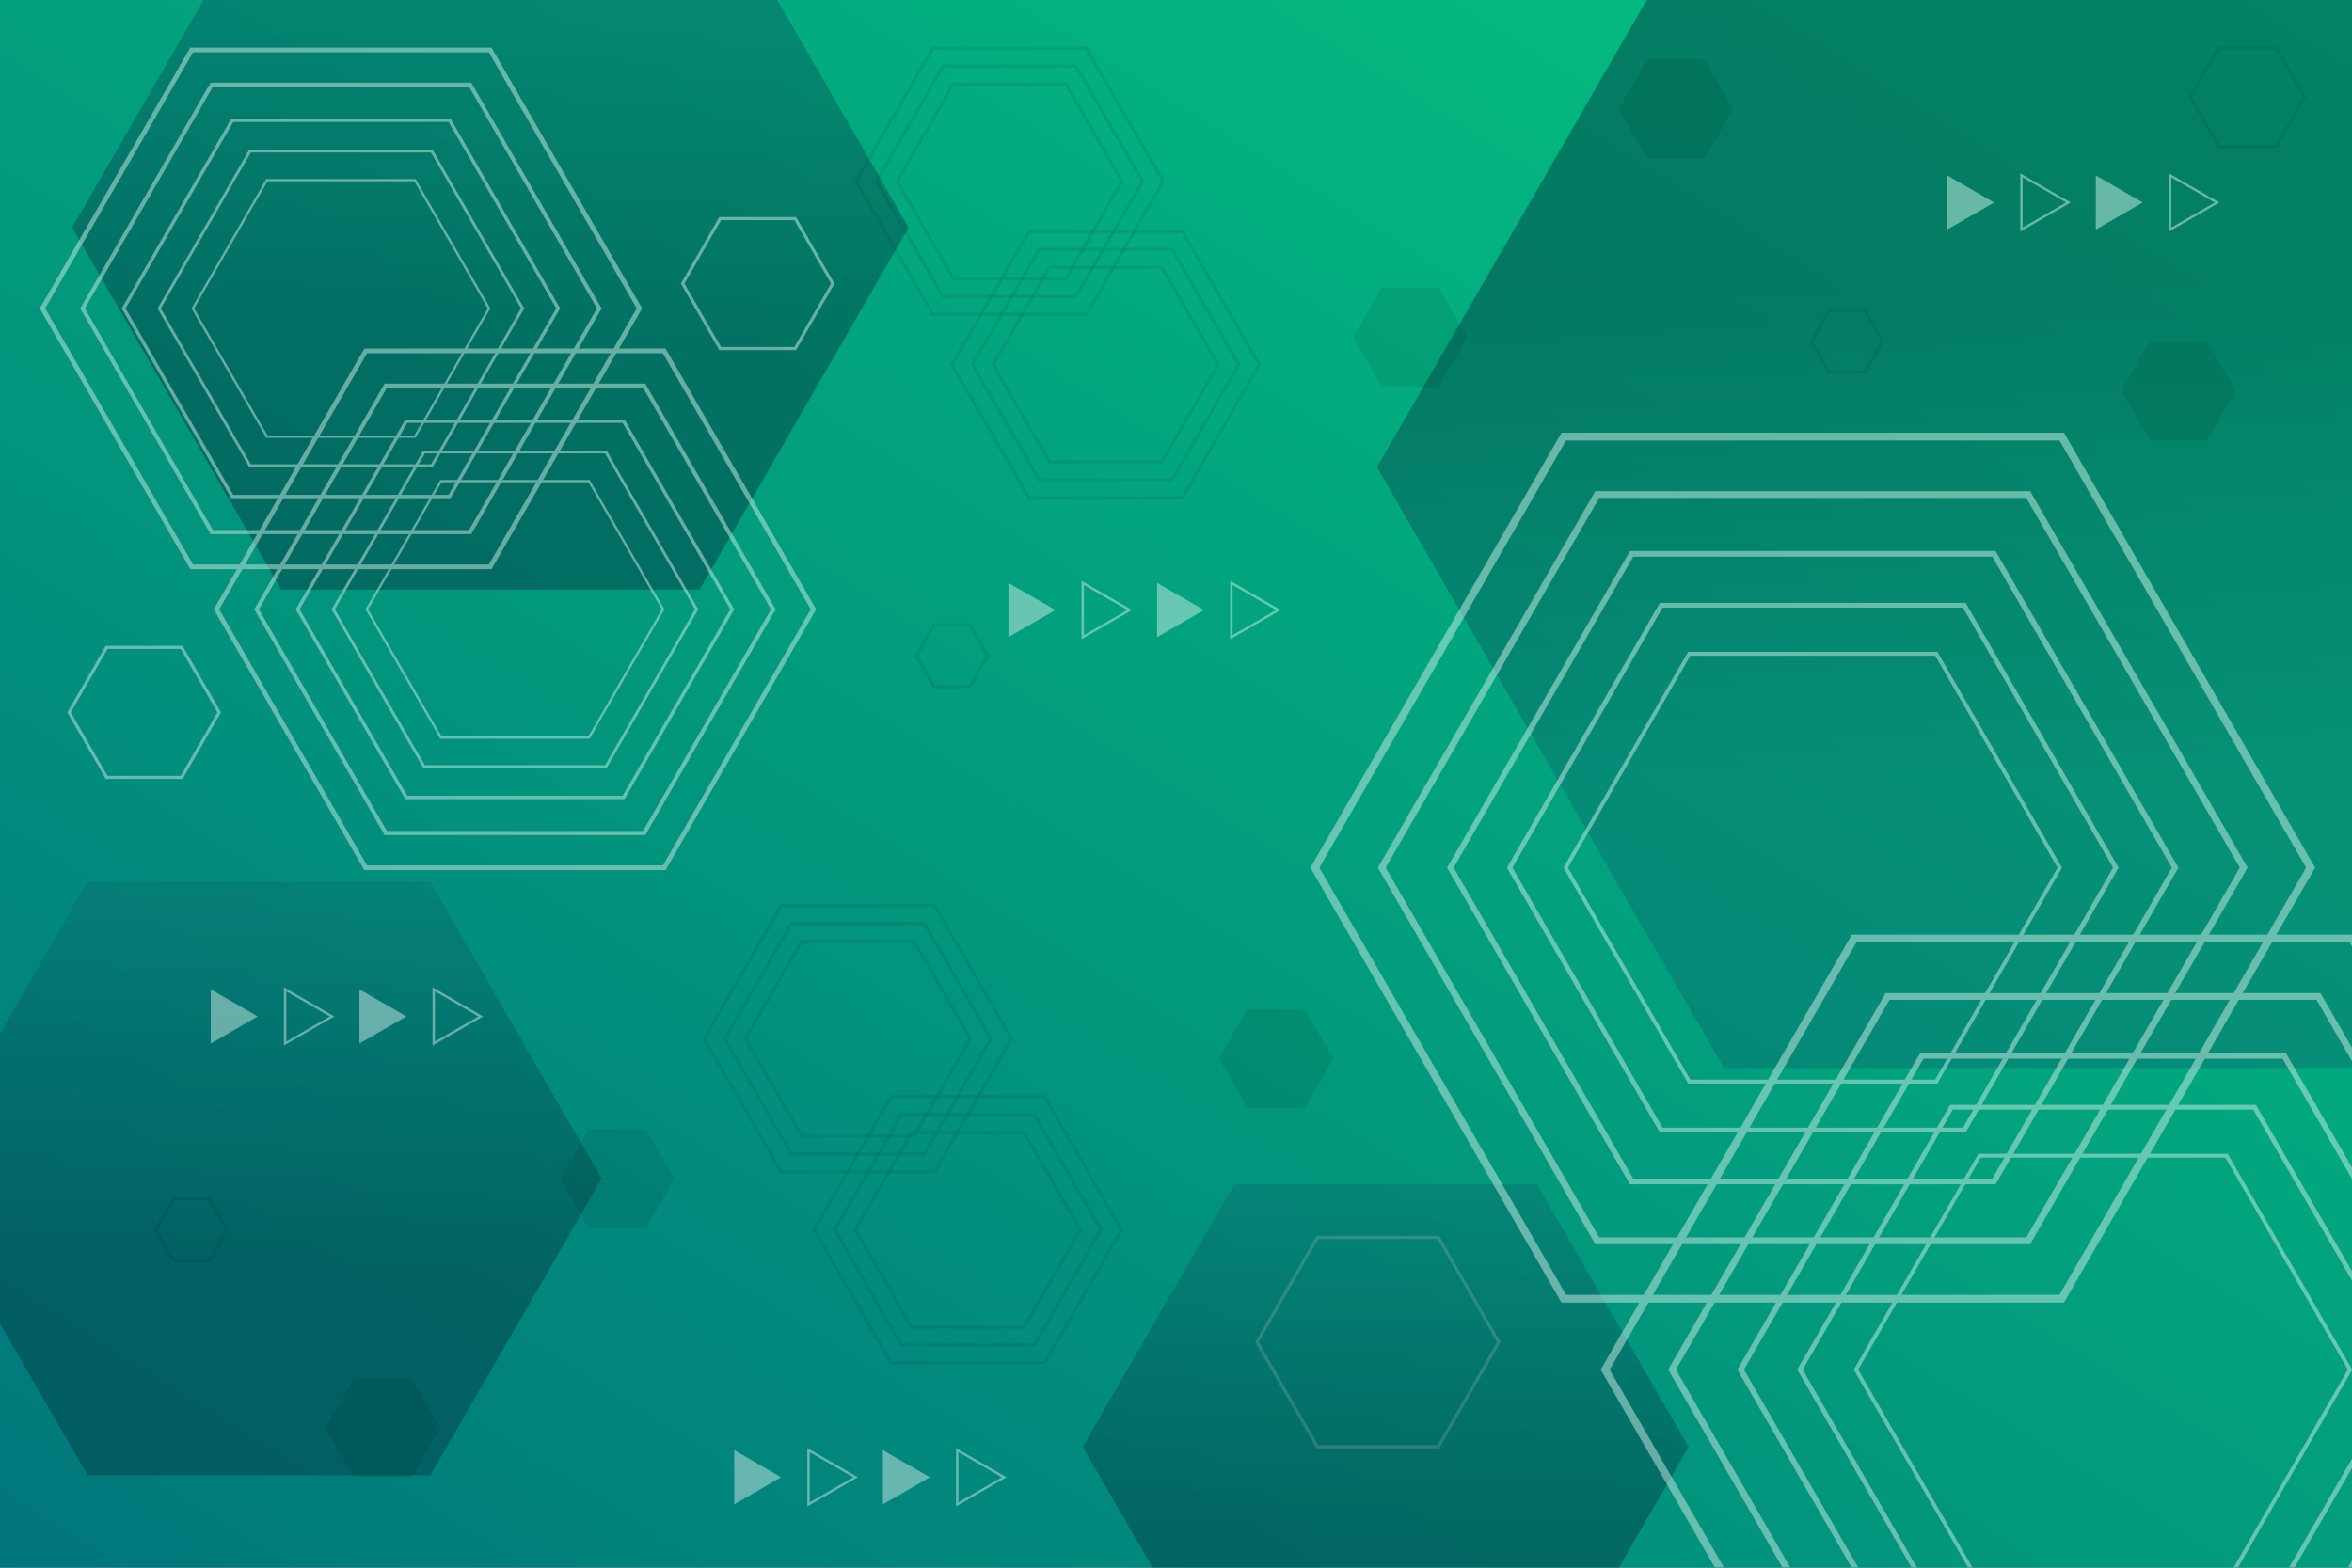 <?xml version="1.0" encoding="utf-8"?>
<!-- Generator: Adobe Illustrator 27.5.0, SVG Export Plug-In . SVG Version: 6.00 Build 0)  -->
<svg version="1.1" xmlns="http://www.w3.org/2000/svg" xmlns:xlink="http://www.w3.org/1999/xlink" x="0px" y="0px"
	 viewBox="0 0 750 500" style="enable-background:new 0 0 750 500;" xml:space="preserve">
<rect x="0" y="0" width="750" height="500" fill="#808080" stroke="none"/>
<g id="BACKGROUND">
	<g>
		<linearGradient id="SVGID_1_" gradientUnits="userSpaceOnUse" x1="738.567" y1="-330.884" x2="17.547" y2="821.115">
			<stop  offset="0.113" style="stop-color:#04CC80"/>
			<stop  offset="0.319" style="stop-color:#03B67F"/>
			<stop  offset="0.745" style="stop-color:#017E7C"/>
			<stop  offset="0.929" style="stop-color:#00647A"/>
		</linearGradient>
		<rect style="fill:url(#SVGID_1_);" width="750" height="500"/>
	</g>
</g>
<g id="OBJECTS">
	<g style="opacity:0.8;">
		<defs>
			<rect id="SVGID_00000071558598860509871490000012447928835639799965_" style="opacity:0.8;" width="750" height="500"/>
		</defs>
		<clipPath id="SVGID_00000167397724361799033690000000602007592407033236_">
			<use xlink:href="#SVGID_00000071558598860509871490000012447928835639799965_"  style="overflow:visible;"/>
		</clipPath>
		<g style="clip-path:url(#SVGID_00000167397724361799033690000000602007592407033236_);">
			
				<linearGradient id="SVGID_00000158749402974343477300000005618956821330017961_" gradientUnits="userSpaceOnUse" x1="661.778" y1="418.005" x2="659.735" y2="39.111">
				<stop  offset="0.455" style="stop-color:#086F6E"/>
				<stop  offset="0.864" style="stop-color:#013C44"/>
			</linearGradient>
			<polygon style="opacity:0.6;fill:url(#SVGID_00000158749402974343477300000005618956821330017961_);" points="770.958,-42.624 
				549.697,-42.624 439.066,148.994 549.697,340.612 770.958,340.612 881.588,148.994 			"/>
			<polygon style="opacity:0.5;fill:none;stroke:#FFFFFF;stroke-miterlimit:10;" points="458.653,394.667 420.1,394.667 
				400.823,428.055 420.1,461.443 458.653,461.443 477.929,428.055 			"/>
			
				<linearGradient id="SVGID_00000090291992431452242470000017361437797503036064_" gradientUnits="userSpaceOnUse" x1="156.37" y1="-199.788" x2="156.37" y2="157.81">
				<stop  offset="0.455" style="stop-color:#086F6E"/>
				<stop  offset="0.864" style="stop-color:#013C44"/>
			</linearGradient>
			<polygon style="opacity:0.6;fill:url(#SVGID_00000090291992431452242470000017361437797503036064_);" points="223.062,-42.937 
				89.679,-42.937 22.987,72.576 89.679,188.089 223.062,188.089 289.753,72.576 			"/>
			
				<linearGradient id="SVGID_00000148633608256202218770000010809552454890677159_" gradientUnits="userSpaceOnUse" x1="441.867" y1="264.176" x2="441.867" y2="523.176">
				<stop  offset="0.455" style="stop-color:#086F6E"/>
				<stop  offset="0.864" style="stop-color:#013C44"/>
			</linearGradient>
			<polygon style="opacity:0.6;fill:url(#SVGID_00000148633608256202218770000010809552454890677159_);" points="490.171,377.779 
				393.564,377.779 345.261,461.443 393.564,545.106 490.171,545.106 538.474,461.443 			"/>
			
				<linearGradient id="SVGID_00000182491878530664018460000017801723576125990284_" gradientUnits="userSpaceOnUse" x1="82.568" y1="152.755" x2="82.568" y2="445.739">
				<stop  offset="0.455" style="stop-color:#086F6E"/>
				<stop  offset="0.864" style="stop-color:#013C44"/>
			</linearGradient>
			<polygon style="opacity:0.6;fill:url(#SVGID_00000182491878530664018460000017801723576125990284_);" points="137.209,281.265 
				27.927,281.265 -26.714,375.906 27.927,470.547 137.209,470.547 191.85,375.906 			"/>
			<polygon style="opacity:0.1;" points="543.557,18.941 525.311,18.941 516.187,34.744 525.311,50.546 543.557,50.546 
				552.681,34.744 			"/>
			<polygon style="opacity:0.1;" points="131.22,439.549 112.973,439.549 103.85,455.351 112.973,471.154 131.22,471.154 
				140.343,455.351 			"/>
			<polygon style="opacity:0.1;" points="458.792,91.793 440.545,91.793 431.421,107.595 440.545,123.397 458.792,123.397 
				467.915,107.595 			"/>
			<polygon style="opacity:0.1;" points="703.776,108.886 685.529,108.886 676.406,124.688 685.529,140.49 703.776,140.49 
				712.899,124.688 			"/>
			<polygon style="opacity:0.1;" points="205.995,360.103 187.748,360.103 178.625,375.906 187.748,391.708 205.995,391.708 
				215.118,375.906 			"/>
			<polygon style="opacity:0.1;" points="416.023,321.856 397.777,321.856 388.653,337.658 397.777,353.46 416.023,353.46 
				425.147,337.658 			"/>
			<polygon style="opacity:0.1;fill:none;stroke:#000000;stroke-miterlimit:10;" points="725.836,15.184 707.589,15.184 
				698.465,30.986 707.589,46.789 725.836,46.789 734.959,30.986 			"/>
			<polygon style="opacity:0.1;fill:none;stroke:#000000;stroke-miterlimit:10;" points="594.645,99.022 583.255,99.022 
				577.56,108.886 583.255,118.75 594.645,118.75 600.34,108.886 			"/>
			<polygon style="opacity:0.1;fill:none;stroke:#000000;stroke-miterlimit:10;" points="309.272,199.267 297.882,199.267 
				292.187,209.131 297.882,218.995 309.272,218.995 314.967,209.131 			"/>
			<polygon style="opacity:0.1;fill:none;stroke:#000000;stroke-miterlimit:10;" points="66.753,382.368 55.363,382.368 
				49.668,392.233 55.363,402.096 66.753,402.096 72.448,392.233 			"/>
			<g>
				<polygon style="opacity:0.1;fill:none;stroke:#000000;stroke-miterlimit:10;" points="298.051,288.865 249.06,288.865 
					224.565,331.293 249.06,373.72 298.051,373.72 322.547,331.293 				"/>
				<polygon style="opacity:0.1;fill:none;stroke:#000000;stroke-miterlimit:10;" points="294.77,294.549 252.342,294.549 
					231.128,331.293 252.342,368.037 294.77,368.037 315.984,331.293 				"/>
				<polygon style="opacity:0.1;fill:none;stroke:#000000;stroke-miterlimit:10;" points="291.478,300.251 255.634,300.251 
					237.712,331.293 255.634,362.334 291.478,362.334 309.4,331.293 				"/>
			</g>
			<g>
				<polygon style="opacity:0.1;fill:none;stroke:#000000;stroke-miterlimit:10;" points="333.115,349.805 284.124,349.805 
					259.628,392.233 284.124,434.66 333.115,434.66 357.61,392.233 				"/>
				<polygon style="opacity:0.1;fill:none;stroke:#000000;stroke-miterlimit:10;" points="329.833,355.488 287.405,355.488 
					266.191,392.233 287.405,428.976 329.833,428.976 351.047,392.233 				"/>
				<polygon style="opacity:0.1;fill:none;stroke:#000000;stroke-miterlimit:10;" points="326.541,361.191 290.697,361.191 
					272.776,392.233 290.697,423.274 326.541,423.274 344.463,392.233 				"/>
			</g>
			<g>
				<polygon style="opacity:0.1;fill:none;stroke:#000000;stroke-miterlimit:10;" points="346.413,15.404 297.422,15.404 
					272.927,57.831 297.422,100.259 346.413,100.259 370.909,57.831 				"/>
				<polygon style="opacity:0.1;fill:none;stroke:#000000;stroke-miterlimit:10;" points="343.132,21.087 300.704,21.087 
					279.489,57.831 300.704,94.575 343.132,94.575 364.346,57.831 				"/>
				<polygon style="opacity:0.1;fill:none;stroke:#000000;stroke-miterlimit:10;" points="339.84,26.79 303.996,26.79 
					286.074,57.831 303.996,88.873 339.84,88.873 357.761,57.831 				"/>
			</g>
			<g>
				<polygon style="opacity:0.1;fill:none;stroke:#000000;stroke-miterlimit:10;" points="377.064,73.879 328.072,73.879 
					303.577,116.307 328.072,158.734 377.064,158.734 401.559,116.307 				"/>
				<polygon style="opacity:0.1;fill:none;stroke:#000000;stroke-miterlimit:10;" points="373.782,79.563 331.354,79.563 
					310.14,116.307 331.354,153.051 373.782,153.051 394.996,116.307 				"/>
				<polygon style="opacity:0.1;fill:none;stroke:#000000;stroke-miterlimit:10;" points="370.49,85.265 334.646,85.265 
					316.724,116.307 334.646,147.348 370.49,147.348 388.412,116.307 				"/>
			</g>
			<g style="opacity:0.5;">
				<g>
					<g>
						<path style="fill:#FFFFFF;" d="M156.736,181.538H60.692l-0.216-0.374L12.669,98.361l48.022-83.177h96.045l0.216,0.373
							l47.806,82.803L156.736,181.538z M61.554,180.044h94.32l47.159-81.683l-47.159-81.683h-94.32L14.395,98.361L61.554,180.044z"
							/>
					</g>
					<g>
						<path style="fill:#FFFFFF;" d="M150.282,170.359H67.146l-0.187-0.323L25.578,98.361l41.568-71.998h83.136l0.187,0.323
							l41.381,71.675L150.282,170.359z M67.892,169.066h81.643l40.821-70.705l-40.821-70.705H67.892L27.071,98.361L67.892,169.066z"
							/>
					</g>
					<g>
						<path style="fill:#FFFFFF;" d="M143.669,158.906H73.758l-0.157-0.272L38.803,98.361l34.955-60.544h69.911l0.157,0.272
							l34.798,60.272L143.669,158.906z M74.386,157.818h68.655l34.327-59.457l-34.327-59.457H74.386L40.059,98.361L74.386,157.818z"
							/>
					</g>
					<g>
						<path style="fill:#FFFFFF;" d="M137.947,148.994H79.481l-0.131-0.227L50.248,98.361l29.233-50.632h58.465l0.132,0.227
							l29.101,50.405L137.947,148.994z M80.006,148.084h57.416l28.707-49.723l-28.707-49.723H80.006L51.299,98.361L80.006,148.084z"
							/>
					</g>
					<g>
						<path style="fill:#FFFFFF;" d="M132.542,139.633H84.886l-0.107-0.185L61.058,98.361L84.886,57.09h47.656l0.107,0.185
							l23.721,41.086L132.542,139.633z M85.314,138.891h46.8l23.4-40.53l-23.4-40.53h-46.8l-23.4,40.53L85.314,138.891z"/>
					</g>
				</g>
				<g>
					<g>
						<path style="fill:#FFFFFF;" d="M212.233,277.521h-96.045l-0.216-0.373l-47.806-82.804l48.022-83.177h96.045l0.216,0.374
							l47.806,82.803L212.233,277.521z M117.051,276.027h94.32l47.159-81.683l-47.159-81.683h-94.32l-47.159,81.683L117.051,276.027
							z"/>
					</g>
					<g>
						<path style="fill:#FFFFFF;" d="M205.779,266.342h-83.136l-0.187-0.323l-41.381-71.675l41.568-71.998h83.136l0.187,0.323
							l41.381,71.675L205.779,266.342z M123.389,265.049h81.643l40.821-70.705l-40.821-70.705h-81.643l-40.821,70.705
							L123.389,265.049z"/>
					</g>
					<g>
						<path style="fill:#FFFFFF;" d="M199.166,254.889h-69.911l-0.157-0.272L94.3,194.344l34.955-60.544h69.911l0.157,0.272
							l34.798,60.272L199.166,254.889z M129.883,253.801h68.655l34.327-59.457l-34.327-59.457h-68.655l-34.327,59.457
							L129.883,253.801z"/>
					</g>
					<g>
						<path style="fill:#FFFFFF;" d="M193.444,244.977h-58.466l-0.132-0.227l-29.101-50.405l29.233-50.633h58.466l0.132,0.227
							l29.101,50.405L193.444,244.977z M135.503,244.067h57.416l28.707-49.723l-28.707-49.723h-57.416l-28.707,49.723
							L135.503,244.067z"/>
					</g>
					<g>
						<path style="fill:#FFFFFF;" d="M188.039,235.616h-47.656l-0.107-0.185l-23.721-41.086l23.828-41.271h47.656l0.107,0.185
							l23.721,41.086L188.039,235.616z M140.811,234.874h46.8l23.4-40.53l-23.4-40.53h-46.8l-23.4,40.53L140.811,234.874z"/>
					</g>
				</g>
			</g>
			<polygon style="opacity:0.5;fill:none;stroke:#FFFFFF;stroke-miterlimit:10;" points="253.582,69.72 229.652,69.72 
				217.688,90.444 229.652,111.167 253.582,111.167 265.546,90.444 			"/>
			<polygon style="opacity:0.5;fill:none;stroke:#FFFFFF;stroke-miterlimit:10;" points="57.927,206.489 33.998,206.489 
				22.033,227.213 33.998,247.936 57.927,247.936 69.892,227.213 			"/>
			<g style="opacity:0.5;">
				<g>
					<polygon style="fill:#FFFFFF;" points="249.101,471.154 234.122,462.505 234.122,479.802 					"/>
				</g>
				<g>
					<path style="fill:#FFFFFF;" d="M257.449,480.453v-18.6l16.107,9.3L257.449,480.453z M258.201,463.156v15.994l13.851-7.997
						L258.201,463.156z"/>
				</g>
				<g>
					<polygon style="fill:#FFFFFF;" points="296.507,471.154 281.528,462.505 281.528,479.802 					"/>
				</g>
				<g>
					<path style="fill:#FFFFFF;" d="M304.855,480.453v-18.6l16.107,9.3L304.855,480.453z M305.607,463.156v15.994l13.851-7.997
						L305.607,463.156z"/>
				</g>
			</g>
			<g style="opacity:0.5;">
				<g>
					<polygon style="fill:#FFFFFF;" points="82.18,324.18 67.201,315.531 67.201,332.828 					"/>
				</g>
				<g>
					<path style="fill:#FFFFFF;" d="M90.528,333.48v-18.6l16.107,9.3L90.528,333.48z M91.28,316.183v15.994l13.851-7.997
						L91.28,316.183z"/>
				</g>
				<g>
					<polygon style="fill:#FFFFFF;" points="129.586,324.18 114.607,315.531 114.607,332.828 					"/>
				</g>
				<g>
					<path style="fill:#FFFFFF;" d="M137.934,333.48v-18.6l16.107,9.3L137.934,333.48z M138.686,316.183v15.994l13.851-7.997
						L138.686,316.183z"/>
				</g>
			</g>
			<g style="opacity:0.5;">
				<g>
					<polygon style="fill:#FFFFFF;" points="635.872,64.579 620.893,55.931 620.893,73.228 					"/>
				</g>
				<g>
					<path style="fill:#FFFFFF;" d="M644.22,73.879v-18.6l16.107,9.3L644.22,73.879z M644.972,56.582v15.994l13.851-7.997
						L644.972,56.582z"/>
				</g>
				<g>
					<polygon style="fill:#FFFFFF;" points="683.279,64.579 668.299,55.931 668.299,73.228 					"/>
				</g>
				<g>
					<path style="fill:#FFFFFF;" d="M691.626,73.879v-18.6l16.107,9.3L691.626,73.879z M692.378,56.582v15.994l13.851-7.997
						L692.378,56.582z"/>
				</g>
			</g>
			<g style="opacity:0.5;">
				<g>
					<polygon style="fill:#FFFFFF;" points="336.543,194.562 321.563,185.914 321.563,203.211 					"/>
				</g>
				<g>
					<path style="fill:#FFFFFF;" d="M344.89,203.862v-18.6l16.107,9.3L344.89,203.862z M345.642,186.565v15.994l13.851-7.997
						L345.642,186.565z"/>
				</g>
				<g>
					<polygon style="fill:#FFFFFF;" points="383.949,194.562 368.969,185.914 368.969,203.211 					"/>
				</g>
				<g>
					<path style="fill:#FFFFFF;" d="M392.297,203.862v-18.6l16.107,9.3L392.297,203.862z M393.049,186.565v15.994l13.851-7.997
						L393.049,186.565z"/>
				</g>
			</g>
			<g style="opacity:0.5;">
				<g>
					<g>
						<path style="fill:#FFFFFF;" d="M658.143,415.47H497.945l-0.36-0.623l-79.739-138.113l80.099-138.736h160.199l0.36,0.623
							l79.739,138.113L658.143,415.47z M499.383,412.978h157.322l78.66-136.244l-78.66-136.243H499.383l-78.66,136.243
							L499.383,412.978z"/>
					</g>
					<g>
						<path style="fill:#FFFFFF;" d="M647.378,396.824H508.71l-0.312-0.539l-69.022-119.551l69.334-120.09h138.668l0.312,0.539
							l69.022,119.55L647.378,396.824z M509.955,394.667h136.178l68.088-117.933l-68.088-117.932H509.955l-68.088,117.932
							L509.955,394.667z"/>
					</g>
					<g>
						<path style="fill:#FFFFFF;" d="M636.348,377.72H519.74l-0.262-0.453l-58.042-100.533l58.304-100.986h116.608l0.262,0.454
							l58.042,100.532L636.348,377.72z M520.787,375.906h114.514l57.256-99.172l-57.256-99.171H520.787l-57.256,99.171
							L520.787,375.906z"/>
					</g>
					<g>
						<path style="fill:#FFFFFF;" d="M626.803,361.187h-97.518l-0.219-0.379l-48.54-84.074l48.759-84.453h97.518l0.219,0.379
							l48.54,84.074L626.803,361.187z M530.161,359.67h95.767l47.883-82.936l-47.883-82.936h-95.767l-47.883,82.936L530.161,359.67z
							"/>
					</g>
					<g>
						<path style="fill:#FFFFFF;" d="M617.789,345.573H538.3l-0.179-0.309l-39.566-68.53l39.744-68.839h79.489l0.179,0.309
							l39.566,68.53L617.789,345.573z M539.014,344.337h78.061l39.03-67.603l-39.03-67.602h-78.061l-39.03,67.602L539.014,344.337z"
							/>
					</g>
				</g>
				<g>
					<g>
						<path style="fill:#FFFFFF;" d="M750.71,575.566H590.512l-0.36-0.623l-79.739-138.113l80.099-138.736H750.71l0.36,0.623
							l79.739,138.113L750.71,575.566z M591.95,573.073h157.322l78.66-136.244l-78.66-136.243H591.95l-78.66,136.243L591.95,573.073
							z"/>
					</g>
					<g>
						<path style="fill:#FFFFFF;" d="M739.945,556.92H601.277l-0.312-0.539l-69.022-119.551l69.334-120.09h138.668l0.312,0.539
							l69.022,119.551L739.945,556.92z M602.522,554.762H738.7l68.088-117.933L738.7,318.897H602.522l-68.088,117.933
							L602.522,554.762z"/>
					</g>
					<g>
						<path style="fill:#FFFFFF;" d="M728.915,537.815H612.307l-0.262-0.454l-58.042-100.533l58.304-100.986h116.608l0.262,0.454
							l58.042,100.532L728.915,537.815z M613.354,536.001h114.514l57.256-99.172l-57.256-99.171H613.354l-57.256,99.171
							L613.354,536.001z"/>
					</g>
					<g>
						<path style="fill:#FFFFFF;" d="M719.37,521.283h-97.518l-0.219-0.379l-48.54-84.074l48.759-84.453h97.518l0.219,0.379
							l48.54,84.074L719.37,521.283z M622.727,519.766h95.767l47.883-82.936l-47.883-82.936h-95.767l-47.883,82.936L622.727,519.766
							z"/>
					</g>
					<g>
						<path style="fill:#FFFFFF;" d="M710.355,505.669h-79.489l-0.179-0.309l-39.566-68.53l39.744-68.839h79.489l0.179,0.309
							l39.566,68.53L710.355,505.669z M631.58,504.432h78.061l39.03-67.603l-39.03-67.602H631.58l-39.03,67.602L631.58,504.432z"/>
					</g>
				</g>
			</g>
		</g>
	</g>
</g>
</svg>
